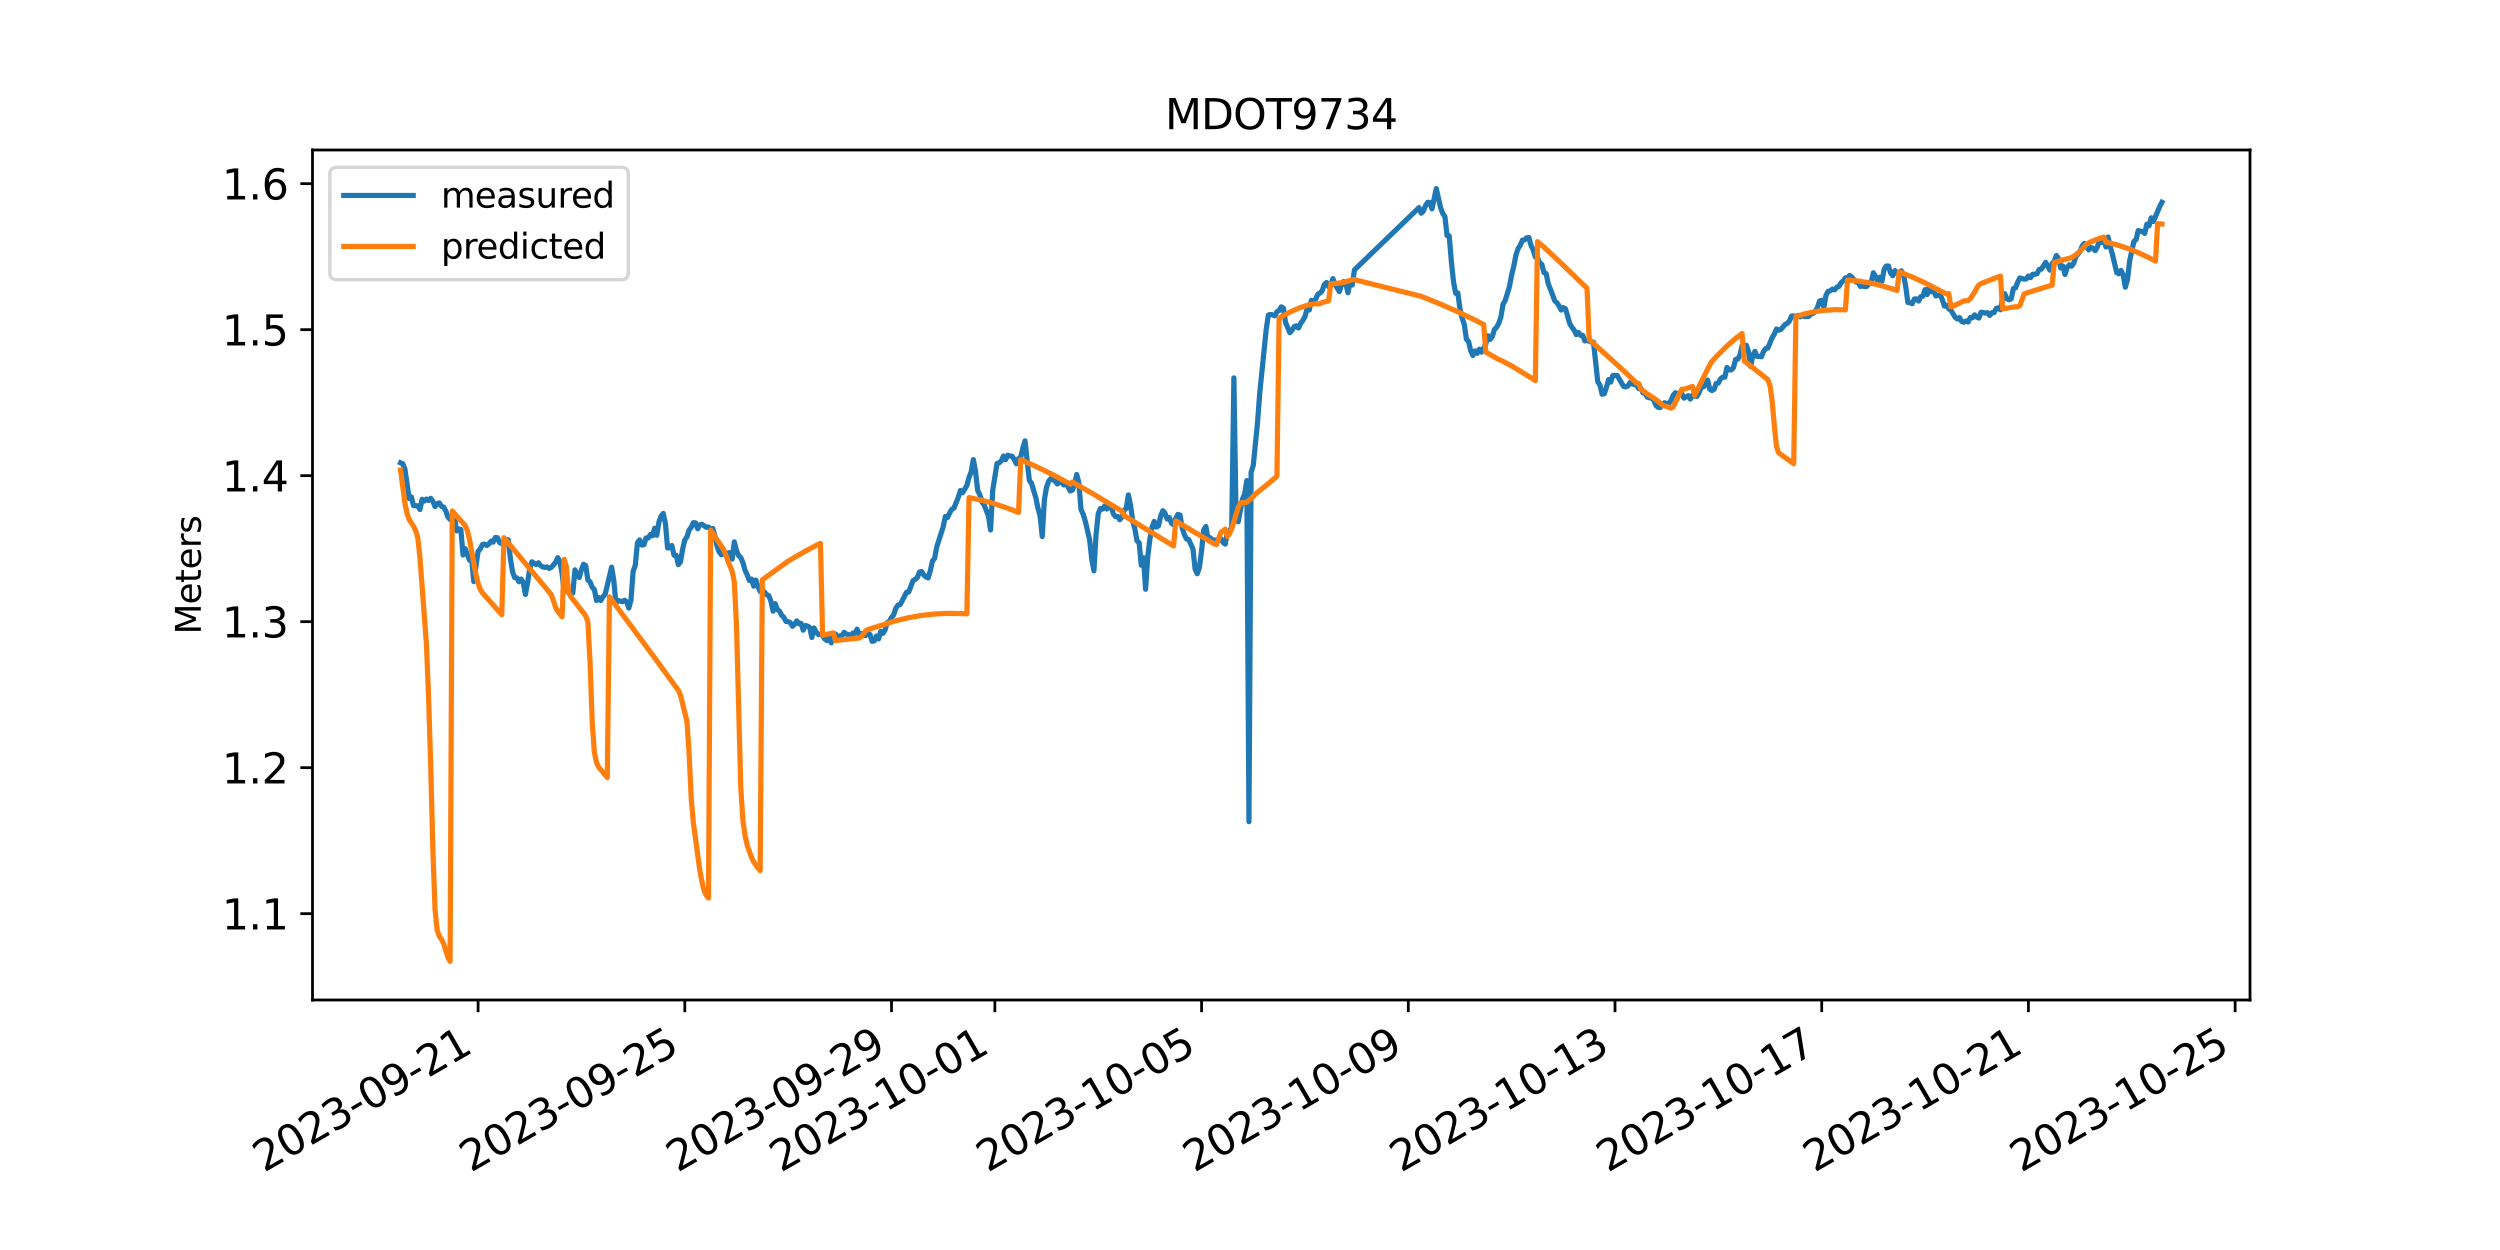 <?xml version="1.0" encoding="utf-8" standalone="no"?>
<!DOCTYPE svg PUBLIC "-//W3C//DTD SVG 1.1//EN"
  "http://www.w3.org/Graphics/SVG/1.1/DTD/svg11.dtd">
<svg xmlns:xlink="http://www.w3.org/1999/xlink" width="720pt" height="360pt" viewBox="0 0 720 360" xmlns="http://www.w3.org/2000/svg" version="1.1">
 <defs>
  <style type="text/css">*{stroke-linejoin: round; stroke-linecap: butt}</style>
 </defs>
 <g id="figure_1">
  <g id="patch_1">
   <path d="M 0 360 
L 720 360 
L 720 0 
L 0 0 
z
" style="fill: #ffffff"/>
  </g>
  <g id="axes_1">
   <g id="patch_2">
    <path d="M 90 288 
L 648 288 
L 648 43.2 
L 90 43.2 
z
" style="fill: #ffffff"/>
   </g>
   <g id="matplotlib.axis_1">
    <g id="xtick_1">
     <g id="line2d_1">
      <defs>
       <path id="m6ab579ae8d" d="M 0 0 
L 0 3.5 
" style="stroke: #000000; stroke-width: 0.8"/>
      </defs>
      <g>
       <use xlink:href="#m6ab579ae8d" x="137.689" y="288" style="stroke: #000000; stroke-width: 0.8"/>
      </g>
     </g>
     <g id="text_1">
      <!-- 2023-09-21 -->
      <g transform="translate(76.045 337.766) rotate(-30) scale(0.12 -0.12)">
       <defs>
        <path id="DejaVuSans-32" d="M 1228 531 
L 3431 531 
L 3431 0 
L 469 0 
L 469 531 
Q 828 903 1448 1529 
Q 2069 2156 2228 2338 
Q 2531 2678 2651 2914 
Q 2772 3150 2772 3378 
Q 2772 3750 2511 3984 
Q 2250 4219 1831 4219 
Q 1534 4219 1204 4116 
Q 875 4013 500 3803 
L 500 4441 
Q 881 4594 1212 4672 
Q 1544 4750 1819 4750 
Q 2544 4750 2975 4387 
Q 3406 4025 3406 3419 
Q 3406 3131 3298 2873 
Q 3191 2616 2906 2266 
Q 2828 2175 2409 1742 
Q 1991 1309 1228 531 
z
" transform="scale(0.016)"/>
        <path id="DejaVuSans-30" d="M 2034 4250 
Q 1547 4250 1301 3770 
Q 1056 3291 1056 2328 
Q 1056 1369 1301 889 
Q 1547 409 2034 409 
Q 2525 409 2770 889 
Q 3016 1369 3016 2328 
Q 3016 3291 2770 3770 
Q 2525 4250 2034 4250 
z
M 2034 4750 
Q 2819 4750 3233 4129 
Q 3647 3509 3647 2328 
Q 3647 1150 3233 529 
Q 2819 -91 2034 -91 
Q 1250 -91 836 529 
Q 422 1150 422 2328 
Q 422 3509 836 4129 
Q 1250 4750 2034 4750 
z
" transform="scale(0.016)"/>
        <path id="DejaVuSans-33" d="M 2597 2516 
Q 3050 2419 3304 2112 
Q 3559 1806 3559 1356 
Q 3559 666 3084 287 
Q 2609 -91 1734 -91 
Q 1441 -91 1130 -33 
Q 819 25 488 141 
L 488 750 
Q 750 597 1062 519 
Q 1375 441 1716 441 
Q 2309 441 2620 675 
Q 2931 909 2931 1356 
Q 2931 1769 2642 2001 
Q 2353 2234 1838 2234 
L 1294 2234 
L 1294 2753 
L 1863 2753 
Q 2328 2753 2575 2939 
Q 2822 3125 2822 3475 
Q 2822 3834 2567 4026 
Q 2313 4219 1838 4219 
Q 1578 4219 1281 4162 
Q 984 4106 628 3988 
L 628 4550 
Q 988 4650 1302 4700 
Q 1616 4750 1894 4750 
Q 2613 4750 3031 4423 
Q 3450 4097 3450 3541 
Q 3450 3153 3228 2886 
Q 3006 2619 2597 2516 
z
" transform="scale(0.016)"/>
        <path id="DejaVuSans-2d" d="M 313 2009 
L 1997 2009 
L 1997 1497 
L 313 1497 
L 313 2009 
z
" transform="scale(0.016)"/>
        <path id="DejaVuSans-39" d="M 703 97 
L 703 672 
Q 941 559 1184 500 
Q 1428 441 1663 441 
Q 2288 441 2617 861 
Q 2947 1281 2994 2138 
Q 2813 1869 2534 1725 
Q 2256 1581 1919 1581 
Q 1219 1581 811 2004 
Q 403 2428 403 3163 
Q 403 3881 828 4315 
Q 1253 4750 1959 4750 
Q 2769 4750 3195 4129 
Q 3622 3509 3622 2328 
Q 3622 1225 3098 567 
Q 2575 -91 1691 -91 
Q 1453 -91 1209 -44 
Q 966 3 703 97 
z
M 1959 2075 
Q 2384 2075 2632 2365 
Q 2881 2656 2881 3163 
Q 2881 3666 2632 3958 
Q 2384 4250 1959 4250 
Q 1534 4250 1286 3958 
Q 1038 3666 1038 3163 
Q 1038 2656 1286 2365 
Q 1534 2075 1959 2075 
z
" transform="scale(0.016)"/>
        <path id="DejaVuSans-31" d="M 794 531 
L 1825 531 
L 1825 4091 
L 703 3866 
L 703 4441 
L 1819 4666 
L 2450 4666 
L 2450 531 
L 3481 531 
L 3481 0 
L 794 0 
L 794 531 
z
" transform="scale(0.016)"/>
       </defs>
       <use xlink:href="#DejaVuSans-32"/>
       <use xlink:href="#DejaVuSans-30" x="63.623"/>
       <use xlink:href="#DejaVuSans-32" x="127.246"/>
       <use xlink:href="#DejaVuSans-33" x="190.869"/>
       <use xlink:href="#DejaVuSans-2d" x="254.492"/>
       <use xlink:href="#DejaVuSans-30" x="290.576"/>
       <use xlink:href="#DejaVuSans-39" x="354.199"/>
       <use xlink:href="#DejaVuSans-2d" x="417.822"/>
       <use xlink:href="#DejaVuSans-32" x="453.906"/>
       <use xlink:href="#DejaVuSans-31" x="517.529"/>
      </g>
     </g>
    </g>
    <g id="xtick_2">
     <g id="line2d_2">
      <g>
       <use xlink:href="#m6ab579ae8d" x="197.222" y="288" style="stroke: #000000; stroke-width: 0.8"/>
      </g>
     </g>
     <g id="text_2">
      <!-- 2023-09-25 -->
      <g transform="translate(135.578 337.766) rotate(-30) scale(0.12 -0.12)">
       <defs>
        <path id="DejaVuSans-35" d="M 691 4666 
L 3169 4666 
L 3169 4134 
L 1269 4134 
L 1269 2991 
Q 1406 3038 1543 3061 
Q 1681 3084 1819 3084 
Q 2600 3084 3056 2656 
Q 3513 2228 3513 1497 
Q 3513 744 3044 326 
Q 2575 -91 1722 -91 
Q 1428 -91 1123 -41 
Q 819 9 494 109 
L 494 744 
Q 775 591 1075 516 
Q 1375 441 1709 441 
Q 2250 441 2565 725 
Q 2881 1009 2881 1497 
Q 2881 1984 2565 2268 
Q 2250 2553 1709 2553 
Q 1456 2553 1204 2497 
Q 953 2441 691 2322 
L 691 4666 
z
" transform="scale(0.016)"/>
       </defs>
       <use xlink:href="#DejaVuSans-32"/>
       <use xlink:href="#DejaVuSans-30" x="63.623"/>
       <use xlink:href="#DejaVuSans-32" x="127.246"/>
       <use xlink:href="#DejaVuSans-33" x="190.869"/>
       <use xlink:href="#DejaVuSans-2d" x="254.492"/>
       <use xlink:href="#DejaVuSans-30" x="290.576"/>
       <use xlink:href="#DejaVuSans-39" x="354.199"/>
       <use xlink:href="#DejaVuSans-2d" x="417.822"/>
       <use xlink:href="#DejaVuSans-32" x="453.906"/>
       <use xlink:href="#DejaVuSans-35" x="517.529"/>
      </g>
     </g>
    </g>
    <g id="xtick_3">
     <g id="line2d_3">
      <g>
       <use xlink:href="#m6ab579ae8d" x="256.755" y="288" style="stroke: #000000; stroke-width: 0.8"/>
      </g>
     </g>
     <g id="text_3">
      <!-- 2023-09-29 -->
      <g transform="translate(195.112 337.766) rotate(-30) scale(0.12 -0.12)">
       <use xlink:href="#DejaVuSans-32"/>
       <use xlink:href="#DejaVuSans-30" x="63.623"/>
       <use xlink:href="#DejaVuSans-32" x="127.246"/>
       <use xlink:href="#DejaVuSans-33" x="190.869"/>
       <use xlink:href="#DejaVuSans-2d" x="254.492"/>
       <use xlink:href="#DejaVuSans-30" x="290.576"/>
       <use xlink:href="#DejaVuSans-39" x="354.199"/>
       <use xlink:href="#DejaVuSans-2d" x="417.822"/>
       <use xlink:href="#DejaVuSans-32" x="453.906"/>
       <use xlink:href="#DejaVuSans-39" x="517.529"/>
      </g>
     </g>
    </g>
    <g id="xtick_4">
     <g id="line2d_4">
      <g>
       <use xlink:href="#m6ab579ae8d" x="286.522" y="288" style="stroke: #000000; stroke-width: 0.8"/>
      </g>
     </g>
     <g id="text_4">
      <!-- 2023-10-01 -->
      <g transform="translate(224.878 337.766) rotate(-30) scale(0.12 -0.12)">
       <use xlink:href="#DejaVuSans-32"/>
       <use xlink:href="#DejaVuSans-30" x="63.623"/>
       <use xlink:href="#DejaVuSans-32" x="127.246"/>
       <use xlink:href="#DejaVuSans-33" x="190.869"/>
       <use xlink:href="#DejaVuSans-2d" x="254.492"/>
       <use xlink:href="#DejaVuSans-31" x="290.576"/>
       <use xlink:href="#DejaVuSans-30" x="354.199"/>
       <use xlink:href="#DejaVuSans-2d" x="417.822"/>
       <use xlink:href="#DejaVuSans-30" x="453.906"/>
       <use xlink:href="#DejaVuSans-31" x="517.529"/>
      </g>
     </g>
    </g>
    <g id="xtick_5">
     <g id="line2d_5">
      <g>
       <use xlink:href="#m6ab579ae8d" x="346.055" y="288" style="stroke: #000000; stroke-width: 0.8"/>
      </g>
     </g>
     <g id="text_5">
      <!-- 2023-10-05 -->
      <g transform="translate(284.412 337.766) rotate(-30) scale(0.12 -0.12)">
       <use xlink:href="#DejaVuSans-32"/>
       <use xlink:href="#DejaVuSans-30" x="63.623"/>
       <use xlink:href="#DejaVuSans-32" x="127.246"/>
       <use xlink:href="#DejaVuSans-33" x="190.869"/>
       <use xlink:href="#DejaVuSans-2d" x="254.492"/>
       <use xlink:href="#DejaVuSans-31" x="290.576"/>
       <use xlink:href="#DejaVuSans-30" x="354.199"/>
       <use xlink:href="#DejaVuSans-2d" x="417.822"/>
       <use xlink:href="#DejaVuSans-30" x="453.906"/>
       <use xlink:href="#DejaVuSans-35" x="517.529"/>
      </g>
     </g>
    </g>
    <g id="xtick_6">
     <g id="line2d_6">
      <g>
       <use xlink:href="#m6ab579ae8d" x="405.588" y="288" style="stroke: #000000; stroke-width: 0.8"/>
      </g>
     </g>
     <g id="text_6">
      <!-- 2023-10-09 -->
      <g transform="translate(343.945 337.766) rotate(-30) scale(0.12 -0.12)">
       <use xlink:href="#DejaVuSans-32"/>
       <use xlink:href="#DejaVuSans-30" x="63.623"/>
       <use xlink:href="#DejaVuSans-32" x="127.246"/>
       <use xlink:href="#DejaVuSans-33" x="190.869"/>
       <use xlink:href="#DejaVuSans-2d" x="254.492"/>
       <use xlink:href="#DejaVuSans-31" x="290.576"/>
       <use xlink:href="#DejaVuSans-30" x="354.199"/>
       <use xlink:href="#DejaVuSans-2d" x="417.822"/>
       <use xlink:href="#DejaVuSans-30" x="453.906"/>
       <use xlink:href="#DejaVuSans-39" x="517.529"/>
      </g>
     </g>
    </g>
    <g id="xtick_7">
     <g id="line2d_7">
      <g>
       <use xlink:href="#m6ab579ae8d" x="465.121" y="288" style="stroke: #000000; stroke-width: 0.8"/>
      </g>
     </g>
     <g id="text_7">
      <!-- 2023-10-13 -->
      <g transform="translate(403.478 337.766) rotate(-30) scale(0.12 -0.12)">
       <use xlink:href="#DejaVuSans-32"/>
       <use xlink:href="#DejaVuSans-30" x="63.623"/>
       <use xlink:href="#DejaVuSans-32" x="127.246"/>
       <use xlink:href="#DejaVuSans-33" x="190.869"/>
       <use xlink:href="#DejaVuSans-2d" x="254.492"/>
       <use xlink:href="#DejaVuSans-31" x="290.576"/>
       <use xlink:href="#DejaVuSans-30" x="354.199"/>
       <use xlink:href="#DejaVuSans-2d" x="417.822"/>
       <use xlink:href="#DejaVuSans-31" x="453.906"/>
       <use xlink:href="#DejaVuSans-33" x="517.529"/>
      </g>
     </g>
    </g>
    <g id="xtick_8">
     <g id="line2d_8">
      <g>
       <use xlink:href="#m6ab579ae8d" x="524.655" y="288" style="stroke: #000000; stroke-width: 0.8"/>
      </g>
     </g>
     <g id="text_8">
      <!-- 2023-10-17 -->
      <g transform="translate(463.011 337.766) rotate(-30) scale(0.12 -0.12)">
       <defs>
        <path id="DejaVuSans-37" d="M 525 4666 
L 3525 4666 
L 3525 4397 
L 1831 0 
L 1172 0 
L 2766 4134 
L 525 4134 
L 525 4666 
z
" transform="scale(0.016)"/>
       </defs>
       <use xlink:href="#DejaVuSans-32"/>
       <use xlink:href="#DejaVuSans-30" x="63.623"/>
       <use xlink:href="#DejaVuSans-32" x="127.246"/>
       <use xlink:href="#DejaVuSans-33" x="190.869"/>
       <use xlink:href="#DejaVuSans-2d" x="254.492"/>
       <use xlink:href="#DejaVuSans-31" x="290.576"/>
       <use xlink:href="#DejaVuSans-30" x="354.199"/>
       <use xlink:href="#DejaVuSans-2d" x="417.822"/>
       <use xlink:href="#DejaVuSans-31" x="453.906"/>
       <use xlink:href="#DejaVuSans-37" x="517.529"/>
      </g>
     </g>
    </g>
    <g id="xtick_9">
     <g id="line2d_9">
      <g>
       <use xlink:href="#m6ab579ae8d" x="584.188" y="288" style="stroke: #000000; stroke-width: 0.8"/>
      </g>
     </g>
     <g id="text_9">
      <!-- 2023-10-21 -->
      <g transform="translate(522.544 337.766) rotate(-30) scale(0.12 -0.12)">
       <use xlink:href="#DejaVuSans-32"/>
       <use xlink:href="#DejaVuSans-30" x="63.623"/>
       <use xlink:href="#DejaVuSans-32" x="127.246"/>
       <use xlink:href="#DejaVuSans-33" x="190.869"/>
       <use xlink:href="#DejaVuSans-2d" x="254.492"/>
       <use xlink:href="#DejaVuSans-31" x="290.576"/>
       <use xlink:href="#DejaVuSans-30" x="354.199"/>
       <use xlink:href="#DejaVuSans-2d" x="417.822"/>
       <use xlink:href="#DejaVuSans-32" x="453.906"/>
       <use xlink:href="#DejaVuSans-31" x="517.529"/>
      </g>
     </g>
    </g>
    <g id="xtick_10">
     <g id="line2d_10">
      <g>
       <use xlink:href="#m6ab579ae8d" x="643.721" y="288" style="stroke: #000000; stroke-width: 0.8"/>
      </g>
     </g>
     <g id="text_10">
      <!-- 2023-10-25 -->
      <g transform="translate(582.078 337.766) rotate(-30) scale(0.12 -0.12)">
       <use xlink:href="#DejaVuSans-32"/>
       <use xlink:href="#DejaVuSans-30" x="63.623"/>
       <use xlink:href="#DejaVuSans-32" x="127.246"/>
       <use xlink:href="#DejaVuSans-33" x="190.869"/>
       <use xlink:href="#DejaVuSans-2d" x="254.492"/>
       <use xlink:href="#DejaVuSans-31" x="290.576"/>
       <use xlink:href="#DejaVuSans-30" x="354.199"/>
       <use xlink:href="#DejaVuSans-2d" x="417.822"/>
       <use xlink:href="#DejaVuSans-32" x="453.906"/>
       <use xlink:href="#DejaVuSans-35" x="517.529"/>
      </g>
     </g>
    </g>
   </g>
   <g id="matplotlib.axis_2">
    <g id="ytick_1">
     <g id="line2d_11">
      <defs>
       <path id="ma65f6c129f" d="M 0 0 
L -3.5 0 
" style="stroke: #000000; stroke-width: 0.8"/>
      </defs>
      <g>
       <use xlink:href="#ma65f6c129f" x="90" y="263.135" style="stroke: #000000; stroke-width: 0.8"/>
      </g>
     </g>
     <g id="text_11">
      <!-- 1.1 -->
      <g transform="translate(63.916 267.694) scale(0.12 -0.12)">
       <defs>
        <path id="DejaVuSans-2e" d="M 684 794 
L 1344 794 
L 1344 0 
L 684 0 
L 684 794 
z
" transform="scale(0.016)"/>
       </defs>
       <use xlink:href="#DejaVuSans-31"/>
       <use xlink:href="#DejaVuSans-2e" x="63.623"/>
       <use xlink:href="#DejaVuSans-31" x="95.41"/>
      </g>
     </g>
    </g>
    <g id="ytick_2">
     <g id="line2d_12">
      <g>
       <use xlink:href="#ma65f6c129f" x="90" y="221.087" style="stroke: #000000; stroke-width: 0.8"/>
      </g>
     </g>
     <g id="text_12">
      <!-- 1.2 -->
      <g transform="translate(63.916 225.646) scale(0.12 -0.12)">
       <use xlink:href="#DejaVuSans-31"/>
       <use xlink:href="#DejaVuSans-2e" x="63.623"/>
       <use xlink:href="#DejaVuSans-32" x="95.41"/>
      </g>
     </g>
    </g>
    <g id="ytick_3">
     <g id="line2d_13">
      <g>
       <use xlink:href="#ma65f6c129f" x="90" y="179.039" style="stroke: #000000; stroke-width: 0.8"/>
      </g>
     </g>
     <g id="text_13">
      <!-- 1.3 -->
      <g transform="translate(63.916 183.598) scale(0.12 -0.12)">
       <use xlink:href="#DejaVuSans-31"/>
       <use xlink:href="#DejaVuSans-2e" x="63.623"/>
       <use xlink:href="#DejaVuSans-33" x="95.41"/>
      </g>
     </g>
    </g>
    <g id="ytick_4">
     <g id="line2d_14">
      <g>
       <use xlink:href="#ma65f6c129f" x="90" y="136.99" style="stroke: #000000; stroke-width: 0.8"/>
      </g>
     </g>
     <g id="text_14">
      <!-- 1.4 -->
      <g transform="translate(63.916 141.549) scale(0.12 -0.12)">
       <defs>
        <path id="DejaVuSans-34" d="M 2419 4116 
L 825 1625 
L 2419 1625 
L 2419 4116 
z
M 2253 4666 
L 3047 4666 
L 3047 1625 
L 3713 1625 
L 3713 1100 
L 3047 1100 
L 3047 0 
L 2419 0 
L 2419 1100 
L 313 1100 
L 313 1709 
L 2253 4666 
z
" transform="scale(0.016)"/>
       </defs>
       <use xlink:href="#DejaVuSans-31"/>
       <use xlink:href="#DejaVuSans-2e" x="63.623"/>
       <use xlink:href="#DejaVuSans-34" x="95.41"/>
      </g>
     </g>
    </g>
    <g id="ytick_5">
     <g id="line2d_15">
      <g>
       <use xlink:href="#ma65f6c129f" x="90" y="94.942" style="stroke: #000000; stroke-width: 0.8"/>
      </g>
     </g>
     <g id="text_15">
      <!-- 1.5 -->
      <g transform="translate(63.916 99.501) scale(0.12 -0.12)">
       <use xlink:href="#DejaVuSans-31"/>
       <use xlink:href="#DejaVuSans-2e" x="63.623"/>
       <use xlink:href="#DejaVuSans-35" x="95.41"/>
      </g>
     </g>
    </g>
    <g id="ytick_6">
     <g id="line2d_16">
      <g>
       <use xlink:href="#ma65f6c129f" x="90" y="52.894" style="stroke: #000000; stroke-width: 0.8"/>
      </g>
     </g>
     <g id="text_16">
      <!-- 1.6 -->
      <g transform="translate(63.916 57.453) scale(0.12 -0.12)">
       <defs>
        <path id="DejaVuSans-36" d="M 2113 2584 
Q 1688 2584 1439 2293 
Q 1191 2003 1191 1497 
Q 1191 994 1439 701 
Q 1688 409 2113 409 
Q 2538 409 2786 701 
Q 3034 994 3034 1497 
Q 3034 2003 2786 2293 
Q 2538 2584 2113 2584 
z
M 3366 4563 
L 3366 3988 
Q 3128 4100 2886 4159 
Q 2644 4219 2406 4219 
Q 1781 4219 1451 3797 
Q 1122 3375 1075 2522 
Q 1259 2794 1537 2939 
Q 1816 3084 2150 3084 
Q 2853 3084 3261 2657 
Q 3669 2231 3669 1497 
Q 3669 778 3244 343 
Q 2819 -91 2113 -91 
Q 1303 -91 875 529 
Q 447 1150 447 2328 
Q 447 3434 972 4092 
Q 1497 4750 2381 4750 
Q 2619 4750 2861 4703 
Q 3103 4656 3366 4563 
z
" transform="scale(0.016)"/>
       </defs>
       <use xlink:href="#DejaVuSans-31"/>
       <use xlink:href="#DejaVuSans-2e" x="63.623"/>
       <use xlink:href="#DejaVuSans-36" x="95.41"/>
      </g>
     </g>
    </g>
    <g id="text_17">
     <!-- Meters -->
     <g transform="translate(57.837 182.688) rotate(-90) scale(0.1 -0.1)">
      <defs>
       <path id="DejaVuSans-4d" d="M 628 4666 
L 1569 4666 
L 2759 1491 
L 3956 4666 
L 4897 4666 
L 4897 0 
L 4281 0 
L 4281 4097 
L 3078 897 
L 2444 897 
L 1241 4097 
L 1241 0 
L 628 0 
L 628 4666 
z
" transform="scale(0.016)"/>
       <path id="DejaVuSans-65" d="M 3597 1894 
L 3597 1613 
L 953 1613 
Q 991 1019 1311 708 
Q 1631 397 2203 397 
Q 2534 397 2845 478 
Q 3156 559 3463 722 
L 3463 178 
Q 3153 47 2828 -22 
Q 2503 -91 2169 -91 
Q 1331 -91 842 396 
Q 353 884 353 1716 
Q 353 2575 817 3079 
Q 1281 3584 2069 3584 
Q 2775 3584 3186 3129 
Q 3597 2675 3597 1894 
z
M 3022 2063 
Q 3016 2534 2758 2815 
Q 2500 3097 2075 3097 
Q 1594 3097 1305 2825 
Q 1016 2553 972 2059 
L 3022 2063 
z
" transform="scale(0.016)"/>
       <path id="DejaVuSans-74" d="M 1172 4494 
L 1172 3500 
L 2356 3500 
L 2356 3053 
L 1172 3053 
L 1172 1153 
Q 1172 725 1289 603 
Q 1406 481 1766 481 
L 2356 481 
L 2356 0 
L 1766 0 
Q 1100 0 847 248 
Q 594 497 594 1153 
L 594 3053 
L 172 3053 
L 172 3500 
L 594 3500 
L 594 4494 
L 1172 4494 
z
" transform="scale(0.016)"/>
       <path id="DejaVuSans-72" d="M 2631 2963 
Q 2534 3019 2420 3045 
Q 2306 3072 2169 3072 
Q 1681 3072 1420 2755 
Q 1159 2438 1159 1844 
L 1159 0 
L 581 0 
L 581 3500 
L 1159 3500 
L 1159 2956 
Q 1341 3275 1631 3429 
Q 1922 3584 2338 3584 
Q 2397 3584 2469 3576 
Q 2541 3569 2628 3553 
L 2631 2963 
z
" transform="scale(0.016)"/>
       <path id="DejaVuSans-73" d="M 2834 3397 
L 2834 2853 
Q 2591 2978 2328 3040 
Q 2066 3103 1784 3103 
Q 1356 3103 1142 2972 
Q 928 2841 928 2578 
Q 928 2378 1081 2264 
Q 1234 2150 1697 2047 
L 1894 2003 
Q 2506 1872 2764 1633 
Q 3022 1394 3022 966 
Q 3022 478 2636 193 
Q 2250 -91 1575 -91 
Q 1294 -91 989 -36 
Q 684 19 347 128 
L 347 722 
Q 666 556 975 473 
Q 1284 391 1588 391 
Q 1994 391 2212 530 
Q 2431 669 2431 922 
Q 2431 1156 2273 1281 
Q 2116 1406 1581 1522 
L 1381 1569 
Q 847 1681 609 1914 
Q 372 2147 372 2553 
Q 372 3047 722 3315 
Q 1072 3584 1716 3584 
Q 2034 3584 2315 3537 
Q 2597 3491 2834 3397 
z
" transform="scale(0.016)"/>
      </defs>
      <use xlink:href="#DejaVuSans-4d"/>
      <use xlink:href="#DejaVuSans-65" x="86.279"/>
      <use xlink:href="#DejaVuSans-74" x="147.803"/>
      <use xlink:href="#DejaVuSans-65" x="187.012"/>
      <use xlink:href="#DejaVuSans-72" x="248.535"/>
      <use xlink:href="#DejaVuSans-73" x="289.648"/>
     </g>
    </g>
   </g>
   <g id="line2d_17">
    <path d="M 115.364 133.288 
L 115.984 133.568 
L 116.604 135.039 
L 117.844 143.587 
L 118.464 143.096 
L 119.084 145.619 
L 120.325 145.689 
L 120.945 146.74 
L 121.565 143.797 
L 122.185 144.287 
L 122.805 143.727 
L 123.425 144.147 
L 124.046 143.517 
L 124.666 144.358 
L 125.286 145.899 
L 125.906 145.058 
L 126.526 144.848 
L 127.146 145.829 
L 127.766 146.039 
L 128.387 147.16 
L 129.007 148.912 
L 129.627 149.612 
L 130.247 148.701 
L 130.867 148.631 
L 131.487 152.905 
L 132.107 152.345 
L 132.727 152.485 
L 133.348 159.841 
L 133.968 158.02 
L 135.208 161.313 
L 135.828 160.822 
L 136.448 167.478 
L 137.689 158.79 
L 138.309 158.09 
L 138.929 156.829 
L 139.549 156.688 
L 140.169 157.109 
L 140.789 156.688 
L 141.409 155.848 
L 142.03 156.128 
L 142.65 154.797 
L 143.27 154.867 
L 143.89 156.268 
L 144.51 156.548 
L 145.75 155.427 
L 146.371 155.469 
L 146.991 160.822 
L 147.611 164.676 
L 148.231 166.357 
L 148.851 166.427 
L 149.471 167.548 
L 150.091 166.777 
L 150.711 167.898 
L 151.332 171.191 
L 151.952 167.828 
L 152.572 163.695 
L 153.192 161.803 
L 154.432 162.574 
L 155.052 162.083 
L 155.673 162.868 
L 156.293 163.274 
L 156.913 163.414 
L 157.533 163.274 
L 158.153 163.695 
L 158.773 163.414 
L 160.014 161.943 
L 160.634 160.612 
L 161.254 161.733 
L 161.874 165.166 
L 162.494 170.211 
L 163.114 169.86 
L 163.734 170.701 
L 164.355 171.051 
L 164.975 170.771 
L 165.595 164.115 
L 166.215 165.656 
L 166.835 166.315 
L 167.455 164.045 
L 168.075 162.504 
L 168.695 162.924 
L 169.316 167.058 
L 169.936 167.548 
L 170.556 169.16 
L 171.176 169.79 
L 171.796 172.943 
L 172.416 172.102 
L 173.036 172.943 
L 173.657 171.822 
L 174.277 171.191 
L 176.137 163.344 
L 176.757 166.988 
L 177.377 173.714 
L 177.998 172.943 
L 179.238 173.293 
L 179.858 172.873 
L 180.478 173.293 
L 181.098 175.115 
L 181.718 172.873 
L 182.339 164.535 
L 182.959 162.854 
L 183.579 156.338 
L 184.199 155.497 
L 184.819 156.969 
L 185.439 156.899 
L 186.059 154.937 
L 186.679 154.937 
L 187.3 153.956 
L 187.92 154.306 
L 188.54 152.134 
L 189.16 154.166 
L 189.78 150.313 
L 190.4 148.631 
L 191.02 147.861 
L 191.641 150.803 
L 192.261 157.809 
L 192.881 157.739 
L 193.501 157.109 
L 194.121 159.911 
L 194.741 159.911 
L 195.361 162.616 
L 195.982 161.803 
L 196.602 158.16 
L 197.222 155.497 
L 197.842 154.587 
L 198.462 152.625 
L 199.082 151.854 
L 199.702 150.523 
L 200.323 150.593 
L 200.943 152.275 
L 201.563 151.154 
L 202.183 151.013 
L 203.423 151.854 
L 204.043 151.784 
L 204.663 152.415 
L 205.284 152.204 
L 205.904 154.446 
L 206.524 157.319 
L 207.144 159.001 
L 207.764 159.771 
L 208.384 159.071 
L 209.004 159.911 
L 209.625 159.281 
L 210.245 159.141 
L 210.865 161.032 
L 211.485 156.058 
L 212.105 158.58 
L 212.725 160.051 
L 213.345 160.542 
L 213.966 162.083 
L 214.586 164.255 
L 215.206 165.586 
L 215.826 167.198 
L 216.446 166.777 
L 217.066 168.809 
L 217.686 167.058 
L 218.307 168.949 
L 218.927 170.351 
L 219.547 170.07 
L 220.167 170.491 
L 220.787 171.261 
L 221.407 171.542 
L 222.027 173.153 
L 222.647 176.026 
L 223.268 173.854 
L 223.888 175.535 
L 224.508 176.026 
L 225.128 177.217 
L 225.748 177.777 
L 226.368 178.968 
L 226.988 179.038 
L 227.609 179.319 
L 228.229 180.356 
L 228.849 179.809 
L 229.469 178.828 
L 230.089 179.599 
L 230.709 179.529 
L 231.329 181.491 
L 231.95 180.159 
L 232.57 180.3 
L 233.19 180.72 
L 233.81 183.592 
L 234.43 180.86 
L 235.05 182.051 
L 235.67 182.752 
L 236.291 182.612 
L 236.911 183.102 
L 237.531 184.013 
L 238.151 184.503 
L 238.771 183.522 
L 239.391 185.134 
L 240.011 182.892 
L 240.631 182.612 
L 241.252 183.452 
L 241.872 183.172 
L 242.492 183.032 
L 243.112 182.121 
L 243.732 182.612 
L 244.352 182.752 
L 244.972 183.172 
L 245.593 182.331 
L 246.213 182.401 
L 246.833 181.21 
L 247.453 182.752 
L 248.073 182.471 
L 248.693 182.962 
L 249.313 183.032 
L 249.934 182.331 
L 250.554 182.752 
L 251.174 184.713 
L 251.794 184.573 
L 252.414 183.172 
L 253.034 184.013 
L 253.654 181.841 
L 254.275 182.401 
L 254.895 181.421 
L 255.515 179.319 
L 256.135 178.968 
L 256.755 177.847 
L 257.375 177.077 
L 257.995 175.185 
L 258.615 174.274 
L 259.236 174.134 
L 261.096 170.561 
L 261.716 170.491 
L 262.956 167.198 
L 263.577 166.848 
L 264.197 166.357 
L 264.817 164.746 
L 265.437 164.606 
L 266.057 165.586 
L 266.677 166.147 
L 267.297 166.427 
L 267.918 164.465 
L 268.538 161.593 
L 269.158 160.822 
L 269.778 157.529 
L 271.638 151.714 
L 272.259 148.771 
L 272.879 149.052 
L 273.499 147.721 
L 274.119 146.67 
L 274.739 146.319 
L 275.979 143.237 
L 276.599 141.275 
L 277.22 141.905 
L 278.46 139.803 
L 279.08 137.491 
L 279.7 135.88 
L 280.32 132.377 
L 280.94 135.67 
L 281.561 141.205 
L 282.181 142.466 
L 282.801 144.568 
L 283.421 145.408 
L 284.661 148.561 
L 285.281 152.625 
L 285.902 141.205 
L 287.142 133.498 
L 287.762 133.288 
L 288.382 132.727 
L 289.002 131.326 
L 289.622 132.377 
L 290.242 131.116 
L 290.863 131.326 
L 291.483 131.396 
L 292.103 132.307 
L 292.723 133.568 
L 293.343 132.097 
L 293.963 131.746 
L 294.583 129.014 
L 295.204 126.982 
L 296.444 138.332 
L 297.064 139.173 
L 298.304 143.307 
L 298.924 146.319 
L 299.545 148.561 
L 300.165 154.517 
L 300.785 143.867 
L 301.405 140.294 
L 302.025 138.542 
L 302.645 137.842 
L 303.265 138.122 
L 303.886 138.612 
L 304.506 139.383 
L 305.126 138.963 
L 305.746 138.192 
L 306.366 139.663 
L 306.986 139.103 
L 308.226 141.415 
L 308.847 141.135 
L 309.467 139.593 
L 310.087 136.651 
L 310.707 139.033 
L 311.327 146.74 
L 311.947 148.071 
L 312.567 150.103 
L 313.808 155.427 
L 314.428 161.102 
L 315.048 164.395 
L 315.668 153.956 
L 316.288 147.931 
L 316.908 146.459 
L 317.529 146.6 
L 318.149 145.689 
L 318.769 146.6 
L 319.389 145.899 
L 320.009 145.549 
L 320.629 148.001 
L 321.249 148.771 
L 321.87 148.701 
L 322.49 149.682 
L 323.11 148.912 
L 323.73 147.02 
L 324.35 146.389 
L 324.97 142.536 
L 325.59 145.479 
L 326.21 150.005 
L 326.831 152.275 
L 327.451 155.743 
L 328.071 156.338 
L 328.691 162.784 
L 329.311 160.612 
L 329.931 169.72 
L 330.551 160.332 
L 331.172 155.217 
L 331.792 151.784 
L 332.412 150.173 
L 333.032 151.784 
L 333.652 151.434 
L 334.272 148.631 
L 334.892 147.09 
L 335.513 147.791 
L 336.133 149.472 
L 336.753 149.052 
L 337.373 150.663 
L 337.993 151.154 
L 338.613 149.332 
L 339.233 148.141 
L 339.854 148.351 
L 340.474 152.064 
L 341.094 153.956 
L 341.714 155.217 
L 342.334 155.385 
L 343.574 158.09 
L 344.194 163.94 
L 344.815 165.236 
L 345.435 163.414 
L 346.055 158.58 
L 346.675 152.555 
L 347.295 151.644 
L 347.915 155.217 
L 348.535 154.867 
L 349.156 155.567 
L 349.776 155.497 
L 350.396 156.128 
L 351.016 155.077 
L 351.636 155.147 
L 352.256 156.268 
L 352.876 156.688 
L 353.497 153.185 
L 354.117 153.045 
L 354.737 151.784 
L 355.357 108.836 
L 355.977 148.071 
L 356.597 150.257 
L 357.838 143.727 
L 358.458 142.326 
L 359.078 138.402 
L 359.698 236.63 
L 360.318 136.02 
L 360.938 134.058 
L 362.178 121.587 
L 362.799 113.25 
L 364.659 94.963 
L 365.279 90.76 
L 365.899 90.55 
L 366.519 90.69 
L 367.14 90.97 
L 367.76 89.779 
L 368.38 89.429 
L 369 88.378 
L 369.62 88.728 
L 370.24 92.932 
L 371.481 95.804 
L 372.101 95.104 
L 372.721 94.053 
L 373.341 93.842 
L 373.961 94.473 
L 374.581 93.142 
L 375.201 92.301 
L 375.822 91.18 
L 376.442 88.938 
L 377.062 89.288 
L 377.682 86.486 
L 378.302 86.976 
L 378.922 86.136 
L 379.542 84.734 
L 380.162 84.384 
L 380.783 83.753 
L 381.403 81.932 
L 382.023 81.371 
L 382.643 82.562 
L 383.263 82.002 
L 383.883 80.25 
L 384.503 82.002 
L 385.744 83.964 
L 386.364 81.932 
L 386.984 81.091 
L 387.604 81.722 
L 388.224 84.314 
L 388.844 81.231 
L 389.465 82.072 
L 390.085 77.728 
L 408.689 59.792 
L 409.309 61.404 
L 409.929 60.773 
L 410.549 59.232 
L 411.169 58.251 
L 411.79 58.321 
L 412.41 60.142 
L 413.65 54.327 
L 414.89 59.792 
L 415.51 61.474 
L 416.13 62.384 
L 416.751 67.849 
L 417.371 67.919 
L 417.991 75.276 
L 418.611 81.161 
L 419.231 84.454 
L 419.851 84.384 
L 420.471 88.938 
L 421.092 91.6 
L 421.712 93.422 
L 422.332 97.696 
L 422.952 98.397 
L 423.572 101.059 
L 424.192 102.39 
L 424.812 101.059 
L 425.433 101.76 
L 426.053 100.568 
L 426.673 101.409 
L 427.913 99.097 
L 428.533 96.715 
L 429.153 97.766 
L 429.774 96.925 
L 430.394 94.893 
L 431.014 94.263 
L 431.634 93.142 
L 432.254 91.32 
L 432.874 87.607 
L 433.494 86.556 
L 434.735 82.492 
L 435.355 79.129 
L 435.975 76.607 
L 436.595 73.454 
L 437.215 71.563 
L 437.835 70.652 
L 438.455 69.181 
L 439.076 69.11 
L 439.696 68.48 
L 440.316 68.41 
L 440.936 70.652 
L 441.556 71.983 
L 442.176 74.015 
L 442.796 74.155 
L 443.417 75.626 
L 444.037 76.117 
L 444.657 78.499 
L 445.277 78.779 
L 445.897 81.722 
L 447.137 84.874 
L 447.758 86.626 
L 448.378 87.187 
L 448.998 88.097 
L 449.618 89.288 
L 450.238 88.588 
L 450.858 88.938 
L 452.098 93.212 
L 452.719 94.263 
L 453.339 95.034 
L 453.959 96.365 
L 454.579 95.734 
L 455.199 96.575 
L 455.819 96.575 
L 456.439 98.186 
L 457.06 97.976 
L 458.3 98.537 
L 458.92 98.537 
L 460.16 109.957 
L 460.78 110.868 
L 461.401 113.53 
L 462.021 113.39 
L 462.641 111.638 
L 463.261 109.326 
L 463.881 110.027 
L 464.501 108.135 
L 465.741 108.135 
L 466.982 110.237 
L 467.602 111.288 
L 468.222 111.428 
L 468.842 111.148 
L 469.462 110.167 
L 470.082 110.587 
L 471.323 110.868 
L 471.943 111.919 
L 472.563 111.849 
L 473.183 113.11 
L 473.803 113.39 
L 474.423 114.371 
L 475.044 114.581 
L 475.664 114.651 
L 476.284 115.212 
L 476.904 116.753 
L 477.524 117.313 
L 478.144 117.383 
L 478.764 116.543 
L 479.385 115.982 
L 480.005 116.333 
L 480.625 116.122 
L 481.245 115.352 
L 481.865 113.88 
L 482.485 113.11 
L 483.105 113.39 
L 483.725 113.25 
L 484.346 113.39 
L 484.966 114.651 
L 486.206 113.95 
L 486.826 114.931 
L 487.446 113.81 
L 488.066 114.091 
L 488.687 114.161 
L 489.307 113.18 
L 489.927 111.498 
L 490.547 111.428 
L 491.167 110.868 
L 491.787 109.466 
L 492.407 112.059 
L 493.028 112.479 
L 493.648 112.129 
L 494.268 110.447 
L 494.888 110.307 
L 495.508 109.116 
L 496.128 108.626 
L 496.748 108.626 
L 497.369 105.823 
L 497.989 106.524 
L 498.609 106.524 
L 499.229 105.893 
L 499.849 103.511 
L 500.469 103.441 
L 501.089 102.32 
L 501.709 99.658 
L 502.95 99.447 
L 503.57 101.339 
L 504.19 105.543 
L 504.81 102.39 
L 505.43 101.199 
L 506.05 102.67 
L 506.671 102.6 
L 507.291 102.74 
L 507.911 101.199 
L 508.531 100.358 
L 509.151 100.218 
L 510.391 97.205 
L 511.012 96.225 
L 511.632 94.753 
L 512.252 95.104 
L 512.872 94.893 
L 514.112 93.422 
L 514.732 93.142 
L 515.353 92.441 
L 515.973 91.04 
L 516.593 90.97 
L 517.213 91.32 
L 517.833 90.83 
L 518.453 91.25 
L 519.073 90.83 
L 519.693 91.18 
L 520.934 91.11 
L 521.554 90.409 
L 522.174 90.269 
L 522.794 89.709 
L 523.414 88.588 
L 524.034 86.696 
L 524.655 86.486 
L 525.275 88.518 
L 525.895 85.015 
L 526.515 83.894 
L 527.135 83.753 
L 527.755 83.263 
L 528.375 83.473 
L 528.996 82.703 
L 529.616 82.492 
L 530.236 81.441 
L 530.856 80.881 
L 531.476 80.04 
L 532.096 79.97 
L 532.716 79.34 
L 533.337 79.83 
L 534.577 81.231 
L 535.197 81.301 
L 535.817 82.492 
L 536.437 82.352 
L 537.057 82.562 
L 537.677 82.492 
L 538.298 81.511 
L 538.918 81.161 
L 539.538 78.569 
L 540.158 79.62 
L 540.778 81.021 
L 541.398 79.83 
L 542.018 80.951 
L 542.639 77.518 
L 543.259 76.607 
L 543.879 76.607 
L 544.499 78.639 
L 545.119 79.41 
L 545.739 77.938 
L 546.359 78.709 
L 546.98 78.429 
L 547.6 78.008 
L 548.22 79.199 
L 548.84 82.422 
L 549.46 87.116 
L 550.08 87.187 
L 550.7 87.467 
L 551.321 86.136 
L 551.941 86.066 
L 552.561 86.696 
L 553.181 85.435 
L 553.801 85.295 
L 554.421 83.403 
L 555.041 84.804 
L 555.661 82.212 
L 556.282 84.034 
L 556.902 83.824 
L 557.522 85.225 
L 558.762 84.874 
L 559.382 86.276 
L 560.002 88.167 
L 560.623 87.887 
L 561.243 88.938 
L 561.863 89.358 
L 563.103 91.39 
L 563.723 91.881 
L 564.343 91.46 
L 564.964 92.581 
L 565.584 92.792 
L 566.204 92.441 
L 566.824 92.721 
L 567.444 91.46 
L 568.064 91.53 
L 568.684 90.69 
L 569.305 91.32 
L 569.925 91.6 
L 570.545 89.919 
L 571.165 89.989 
L 571.785 90.199 
L 572.405 90.059 
L 573.025 90.83 
L 573.645 90.059 
L 574.266 90.059 
L 574.886 88.868 
L 575.506 88.658 
L 576.126 89.218 
L 576.746 85.995 
L 577.366 84.594 
L 577.986 86.066 
L 578.607 86.346 
L 579.227 86.066 
L 579.847 83.123 
L 580.467 82.913 
L 581.087 81.301 
L 581.707 80.04 
L 582.948 80.39 
L 583.568 80.32 
L 584.188 79.48 
L 584.808 79.97 
L 585.428 78.989 
L 586.048 78.989 
L 586.668 78.849 
L 587.289 77.588 
L 587.909 77.518 
L 589.149 75.556 
L 590.389 77.798 
L 591.009 75.907 
L 591.629 75.276 
L 592.25 73.594 
L 592.87 74.505 
L 593.49 77.168 
L 594.11 76.607 
L 594.73 79.059 
L 595.35 77.028 
L 595.97 76.257 
L 596.591 76.677 
L 597.211 75.836 
L 597.831 73.945 
L 599.071 72.403 
L 599.691 70.792 
L 600.311 70.091 
L 601.552 71.983 
L 602.172 71.282 
L 602.792 71.493 
L 603.412 72.193 
L 604.032 71.142 
L 604.652 69.321 
L 605.273 69.811 
L 605.893 68.97 
L 606.513 71.142 
L 607.133 68.27 
L 607.753 71.072 
L 608.373 73.244 
L 609.613 78.499 
L 610.234 78.849 
L 610.854 77.868 
L 611.474 79.129 
L 612.094 82.703 
L 612.714 80.531 
L 613.334 75.136 
L 614.575 69.531 
L 615.195 68.97 
L 615.815 66.378 
L 616.435 66.588 
L 617.055 66.658 
L 617.675 67.219 
L 618.295 64.556 
L 618.916 65.047 
L 619.536 62.735 
L 620.156 63.786 
L 622.016 59.442 
L 622.636 58.251 
L 622.636 58.251 
" clip-path="url(#p40a2974d10)" style="fill: none; stroke: #1f77b4; stroke-width: 1.5; stroke-linecap: square"/>
   </g>
   <g id="line2d_18">
    <path d="M 115.364 135.39 
L 116.604 144.845 
L 117.224 147.813 
L 117.844 149.654 
L 119.084 151.534 
L 119.705 152.798 
L 120.325 154.871 
L 120.945 160.585 
L 122.805 185.471 
L 123.425 200.56 
L 124.046 220.64 
L 124.666 244.663 
L 125.286 261.951 
L 125.906 267.9 
L 126.526 269.621 
L 127.146 270.536 
L 127.766 271.766 
L 129.007 275.77 
L 129.627 276.873 
L 130.247 147.16 
L 133.968 151.352 
L 134.588 152.793 
L 135.208 155.341 
L 136.448 162.108 
L 137.068 165.456 
L 137.689 167.965 
L 138.309 169.737 
L 138.929 170.723 
L 144.51 177.032 
L 145.13 154.867 
L 158.153 170.503 
L 158.773 171.348 
L 159.393 172.981 
L 160.014 174.931 
L 160.634 176.076 
L 161.874 177.619 
L 162.494 161.102 
L 163.114 163.167 
L 163.734 170.561 
L 164.355 171.774 
L 168.695 177.375 
L 169.316 179.155 
L 169.936 190.739 
L 170.556 207.847 
L 171.176 216.7 
L 171.796 219.652 
L 172.416 220.936 
L 174.897 223.942 
L 175.517 171.892 
L 187.92 188.61 
L 195.361 198.821 
L 195.982 200.189 
L 197.222 205.231 
L 197.842 207.79 
L 198.462 216.965 
L 199.082 230.117 
L 199.702 237.069 
L 201.563 250.783 
L 202.183 254.019 
L 202.803 256.58 
L 203.423 257.843 
L 204.043 258.63 
L 204.663 152.695 
L 208.384 158.234 
L 209.004 159.702 
L 209.625 161.558 
L 210.865 164.541 
L 211.485 167.587 
L 212.105 180.02 
L 213.345 226.828 
L 213.966 236.406 
L 214.586 240.701 
L 215.206 243.494 
L 216.446 246.934 
L 217.066 248.229 
L 218.307 249.997 
L 218.927 250.759 
L 219.547 166.988 
L 224.508 163.394 
L 226.988 161.596 
L 231.95 158.722 
L 235.67 156.758 
L 236.291 156.508 
L 236.911 182.962 
L 240.011 182.262 
L 240.631 184.503 
L 244.352 184.056 
L 247.453 183.755 
L 248.073 183.334 
L 249.313 181.657 
L 249.934 181.318 
L 257.995 178.768 
L 261.716 177.889 
L 265.437 177.243 
L 269.158 176.834 
L 272.879 176.656 
L 276.599 176.701 
L 278.46 176.802 
L 279.08 143.307 
L 282.801 144.087 
L 286.522 145.117 
L 290.242 146.372 
L 293.343 147.571 
L 293.963 132.377 
L 298.304 134.307 
L 303.265 136.755 
L 308.226 139.411 
L 308.847 138.823 
L 315.668 142.748 
L 323.11 147.229 
L 323.73 148.491 
L 337.993 157.239 
L 338.613 150.033 
L 349.156 156.317 
L 349.776 156.687 
L 350.396 156.786 
L 351.636 153.306 
L 352.256 152.914 
L 352.876 152.39 
L 353.497 154.517 
L 354.117 153.649 
L 354.737 152.28 
L 356.597 146.18 
L 357.217 144.96 
L 357.838 144.66 
L 358.458 144.754 
L 359.078 144.653 
L 360.318 143.588 
L 361.558 142.284 
L 363.419 140.774 
L 365.899 138.766 
L 367.76 137.148 
L 368.38 91.6 
L 371.481 89.881 
L 373.961 88.777 
L 376.442 87.933 
L 378.922 87.452 
L 379.542 87.533 
L 380.162 87.438 
L 380.783 87.128 
L 382.643 86.632 
L 383.263 81.792 
L 385.744 81.497 
L 386.984 81.338 
L 389.465 80.548 
L 390.085 80.543 
L 409.309 85.336 
L 414.89 87.592 
L 420.471 90.074 
L 425.433 92.501 
L 427.293 93.473 
L 427.913 101.409 
L 431.634 103.553 
L 432.254 103.745 
L 435.355 105.378 
L 440.936 108.806 
L 442.176 109.622 
L 442.796 69.601 
L 444.657 71.189 
L 450.238 76.389 
L 457.06 83.039 
L 457.68 97.766 
L 466.362 105.627 
L 470.082 109.103 
L 471.323 110.334 
L 471.943 110.441 
L 472.563 112.059 
L 475.044 113.878 
L 476.284 114.616 
L 478.144 116.068 
L 478.764 116.597 
L 479.385 116.921 
L 480.005 117.027 
L 481.245 117.549 
L 481.865 117.172 
L 484.346 112.102 
L 484.966 112.098 
L 487.446 111.297 
L 488.066 113.88 
L 490.547 108.836 
L 492.407 105.107 
L 493.028 104.114 
L 494.268 102.711 
L 497.369 99.643 
L 499.849 97.471 
L 501.709 96.045 
L 502.33 103.931 
L 509.151 109.352 
L 509.771 111.131 
L 510.391 115.55 
L 511.012 122.701 
L 511.632 128.539 
L 512.252 130.409 
L 516.593 133.543 
L 517.213 91.18 
L 519.693 90.415 
L 522.174 89.844 
L 525.275 89.383 
L 528.375 89.188 
L 531.476 89.241 
L 532.096 80.671 
L 535.197 80.945 
L 538.298 81.438 
L 541.398 82.137 
L 545.119 83.232 
L 546.359 83.656 
L 546.98 78.289 
L 550.7 79.77 
L 554.421 81.48 
L 558.762 83.738 
L 560.623 84.68 
L 561.243 84.565 
L 561.863 88.378 
L 562.483 88.195 
L 565.584 86.671 
L 566.824 86.562 
L 567.444 86.027 
L 568.684 84.12 
L 569.305 82.936 
L 569.925 82.061 
L 570.545 81.672 
L 575.506 79.731 
L 576.126 79.517 
L 576.746 88.938 
L 579.227 88.531 
L 580.467 88.337 
L 581.087 88.351 
L 581.707 88.044 
L 582.948 84.657 
L 584.188 84.216 
L 590.389 82.29 
L 591.009 82.154 
L 591.629 75.626 
L 594.11 74.856 
L 596.591 74.204 
L 597.831 73.379 
L 599.071 72.354 
L 600.932 70.298 
L 602.172 69.62 
L 604.652 68.666 
L 605.893 68.299 
L 606.513 69.741 
L 609.613 70.496 
L 612.714 71.512 
L 615.815 72.763 
L 618.916 74.229 
L 620.776 75.203 
L 621.396 64.416 
L 622.636 64.529 
L 622.636 64.529 
" clip-path="url(#p40a2974d10)" style="fill: none; stroke: #ff7f0e; stroke-width: 1.5; stroke-linecap: square"/>
   </g>
   <g id="patch_3">
    <path d="M 90 288 
L 90 43.2 
" style="fill: none; stroke: #000000; stroke-width: 0.8; stroke-linejoin: miter; stroke-linecap: square"/>
   </g>
   <g id="patch_4">
    <path d="M 648 288 
L 648 43.2 
" style="fill: none; stroke: #000000; stroke-width: 0.8; stroke-linejoin: miter; stroke-linecap: square"/>
   </g>
   <g id="patch_5">
    <path d="M 90 288 
L 648 288 
" style="fill: none; stroke: #000000; stroke-width: 0.8; stroke-linejoin: miter; stroke-linecap: square"/>
   </g>
   <g id="patch_6">
    <path d="M 90 43.2 
L 648 43.2 
" style="fill: none; stroke: #000000; stroke-width: 0.8; stroke-linejoin: miter; stroke-linecap: square"/>
   </g>
   <g id="text_18">
    <!-- MDOT9734 -->
    <g transform="translate(335.545 37.2) scale(0.12 -0.12)">
     <defs>
      <path id="DejaVuSans-44" d="M 1259 4147 
L 1259 519 
L 2022 519 
Q 2988 519 3436 956 
Q 3884 1394 3884 2338 
Q 3884 3275 3436 3711 
Q 2988 4147 2022 4147 
L 1259 4147 
z
M 628 4666 
L 1925 4666 
Q 3281 4666 3915 4102 
Q 4550 3538 4550 2338 
Q 4550 1131 3912 565 
Q 3275 0 1925 0 
L 628 0 
L 628 4666 
z
" transform="scale(0.016)"/>
      <path id="DejaVuSans-4f" d="M 2522 4238 
Q 1834 4238 1429 3725 
Q 1025 3213 1025 2328 
Q 1025 1447 1429 934 
Q 1834 422 2522 422 
Q 3209 422 3611 934 
Q 4013 1447 4013 2328 
Q 4013 3213 3611 3725 
Q 3209 4238 2522 4238 
z
M 2522 4750 
Q 3503 4750 4090 4092 
Q 4678 3434 4678 2328 
Q 4678 1225 4090 567 
Q 3503 -91 2522 -91 
Q 1538 -91 948 565 
Q 359 1222 359 2328 
Q 359 3434 948 4092 
Q 1538 4750 2522 4750 
z
" transform="scale(0.016)"/>
      <path id="DejaVuSans-54" d="M -19 4666 
L 3928 4666 
L 3928 4134 
L 2272 4134 
L 2272 0 
L 1638 0 
L 1638 4134 
L -19 4134 
L -19 4666 
z
" transform="scale(0.016)"/>
     </defs>
     <use xlink:href="#DejaVuSans-4d"/>
     <use xlink:href="#DejaVuSans-44" x="86.279"/>
     <use xlink:href="#DejaVuSans-4f" x="163.281"/>
     <use xlink:href="#DejaVuSans-54" x="241.992"/>
     <use xlink:href="#DejaVuSans-39" x="303.076"/>
     <use xlink:href="#DejaVuSans-37" x="366.699"/>
     <use xlink:href="#DejaVuSans-33" x="430.322"/>
     <use xlink:href="#DejaVuSans-34" x="493.945"/>
    </g>
   </g>
   <g id="legend_1">
    <g id="patch_7">
     <path d="M 97 80.556 
L 178.956 80.556 
Q 180.956 80.556 180.956 78.556 
L 180.956 50.2 
Q 180.956 48.2 178.956 48.2 
L 97 48.2 
Q 95 48.2 95 50.2 
L 95 78.556 
Q 95 80.556 97 80.556 
z
" style="fill: #ffffff; opacity: 0.8; stroke: #cccccc; stroke-linejoin: miter"/>
    </g>
    <g id="line2d_19">
     <path d="M 99 56.298 
L 109 56.298 
L 119 56.298 
" style="fill: none; stroke: #1f77b4; stroke-width: 1.5; stroke-linecap: square"/>
    </g>
    <g id="text_19">
     <!-- measured -->
     <g transform="translate(127 59.798) scale(0.1 -0.1)">
      <defs>
       <path id="DejaVuSans-6d" d="M 3328 2828 
Q 3544 3216 3844 3400 
Q 4144 3584 4550 3584 
Q 5097 3584 5394 3201 
Q 5691 2819 5691 2113 
L 5691 0 
L 5113 0 
L 5113 2094 
Q 5113 2597 4934 2840 
Q 4756 3084 4391 3084 
Q 3944 3084 3684 2787 
Q 3425 2491 3425 1978 
L 3425 0 
L 2847 0 
L 2847 2094 
Q 2847 2600 2669 2842 
Q 2491 3084 2119 3084 
Q 1678 3084 1418 2786 
Q 1159 2488 1159 1978 
L 1159 0 
L 581 0 
L 581 3500 
L 1159 3500 
L 1159 2956 
Q 1356 3278 1631 3431 
Q 1906 3584 2284 3584 
Q 2666 3584 2933 3390 
Q 3200 3197 3328 2828 
z
" transform="scale(0.016)"/>
       <path id="DejaVuSans-61" d="M 2194 1759 
Q 1497 1759 1228 1600 
Q 959 1441 959 1056 
Q 959 750 1161 570 
Q 1363 391 1709 391 
Q 2188 391 2477 730 
Q 2766 1069 2766 1631 
L 2766 1759 
L 2194 1759 
z
M 3341 1997 
L 3341 0 
L 2766 0 
L 2766 531 
Q 2569 213 2275 61 
Q 1981 -91 1556 -91 
Q 1019 -91 701 211 
Q 384 513 384 1019 
Q 384 1609 779 1909 
Q 1175 2209 1959 2209 
L 2766 2209 
L 2766 2266 
Q 2766 2663 2505 2880 
Q 2244 3097 1772 3097 
Q 1472 3097 1187 3025 
Q 903 2953 641 2809 
L 641 3341 
Q 956 3463 1253 3523 
Q 1550 3584 1831 3584 
Q 2591 3584 2966 3190 
Q 3341 2797 3341 1997 
z
" transform="scale(0.016)"/>
       <path id="DejaVuSans-75" d="M 544 1381 
L 544 3500 
L 1119 3500 
L 1119 1403 
Q 1119 906 1312 657 
Q 1506 409 1894 409 
Q 2359 409 2629 706 
Q 2900 1003 2900 1516 
L 2900 3500 
L 3475 3500 
L 3475 0 
L 2900 0 
L 2900 538 
Q 2691 219 2414 64 
Q 2138 -91 1772 -91 
Q 1169 -91 856 284 
Q 544 659 544 1381 
z
M 1991 3584 
L 1991 3584 
z
" transform="scale(0.016)"/>
       <path id="DejaVuSans-64" d="M 2906 2969 
L 2906 4863 
L 3481 4863 
L 3481 0 
L 2906 0 
L 2906 525 
Q 2725 213 2448 61 
Q 2172 -91 1784 -91 
Q 1150 -91 751 415 
Q 353 922 353 1747 
Q 353 2572 751 3078 
Q 1150 3584 1784 3584 
Q 2172 3584 2448 3432 
Q 2725 3281 2906 2969 
z
M 947 1747 
Q 947 1113 1208 752 
Q 1469 391 1925 391 
Q 2381 391 2643 752 
Q 2906 1113 2906 1747 
Q 2906 2381 2643 2742 
Q 2381 3103 1925 3103 
Q 1469 3103 1208 2742 
Q 947 2381 947 1747 
z
" transform="scale(0.016)"/>
      </defs>
      <use xlink:href="#DejaVuSans-6d"/>
      <use xlink:href="#DejaVuSans-65" x="97.412"/>
      <use xlink:href="#DejaVuSans-61" x="158.936"/>
      <use xlink:href="#DejaVuSans-73" x="220.215"/>
      <use xlink:href="#DejaVuSans-75" x="272.314"/>
      <use xlink:href="#DejaVuSans-72" x="335.693"/>
      <use xlink:href="#DejaVuSans-65" x="374.557"/>
      <use xlink:href="#DejaVuSans-64" x="436.08"/>
     </g>
    </g>
    <g id="line2d_20">
     <path d="M 99 70.977 
L 109 70.977 
L 119 70.977 
" style="fill: none; stroke: #ff7f0e; stroke-width: 1.5; stroke-linecap: square"/>
    </g>
    <g id="text_20">
     <!-- predicted -->
     <g transform="translate(127 74.477) scale(0.1 -0.1)">
      <defs>
       <path id="DejaVuSans-70" d="M 1159 525 
L 1159 -1331 
L 581 -1331 
L 581 3500 
L 1159 3500 
L 1159 2969 
Q 1341 3281 1617 3432 
Q 1894 3584 2278 3584 
Q 2916 3584 3314 3078 
Q 3713 2572 3713 1747 
Q 3713 922 3314 415 
Q 2916 -91 2278 -91 
Q 1894 -91 1617 61 
Q 1341 213 1159 525 
z
M 3116 1747 
Q 3116 2381 2855 2742 
Q 2594 3103 2138 3103 
Q 1681 3103 1420 2742 
Q 1159 2381 1159 1747 
Q 1159 1113 1420 752 
Q 1681 391 2138 391 
Q 2594 391 2855 752 
Q 3116 1113 3116 1747 
z
" transform="scale(0.016)"/>
       <path id="DejaVuSans-69" d="M 603 3500 
L 1178 3500 
L 1178 0 
L 603 0 
L 603 3500 
z
M 603 4863 
L 1178 4863 
L 1178 4134 
L 603 4134 
L 603 4863 
z
" transform="scale(0.016)"/>
       <path id="DejaVuSans-63" d="M 3122 3366 
L 3122 2828 
Q 2878 2963 2633 3030 
Q 2388 3097 2138 3097 
Q 1578 3097 1268 2742 
Q 959 2388 959 1747 
Q 959 1106 1268 751 
Q 1578 397 2138 397 
Q 2388 397 2633 464 
Q 2878 531 3122 666 
L 3122 134 
Q 2881 22 2623 -34 
Q 2366 -91 2075 -91 
Q 1284 -91 818 406 
Q 353 903 353 1747 
Q 353 2603 823 3093 
Q 1294 3584 2113 3584 
Q 2378 3584 2631 3529 
Q 2884 3475 3122 3366 
z
" transform="scale(0.016)"/>
      </defs>
      <use xlink:href="#DejaVuSans-70"/>
      <use xlink:href="#DejaVuSans-72" x="63.477"/>
      <use xlink:href="#DejaVuSans-65" x="102.34"/>
      <use xlink:href="#DejaVuSans-64" x="163.863"/>
      <use xlink:href="#DejaVuSans-69" x="227.34"/>
      <use xlink:href="#DejaVuSans-63" x="255.123"/>
      <use xlink:href="#DejaVuSans-74" x="310.104"/>
      <use xlink:href="#DejaVuSans-65" x="349.312"/>
      <use xlink:href="#DejaVuSans-64" x="410.836"/>
     </g>
    </g>
   </g>
  </g>
 </g>
 <defs>
  <clipPath id="p40a2974d10">
   <rect x="90" y="43.2" width="558" height="244.8"/>
  </clipPath>
 </defs>
</svg>
